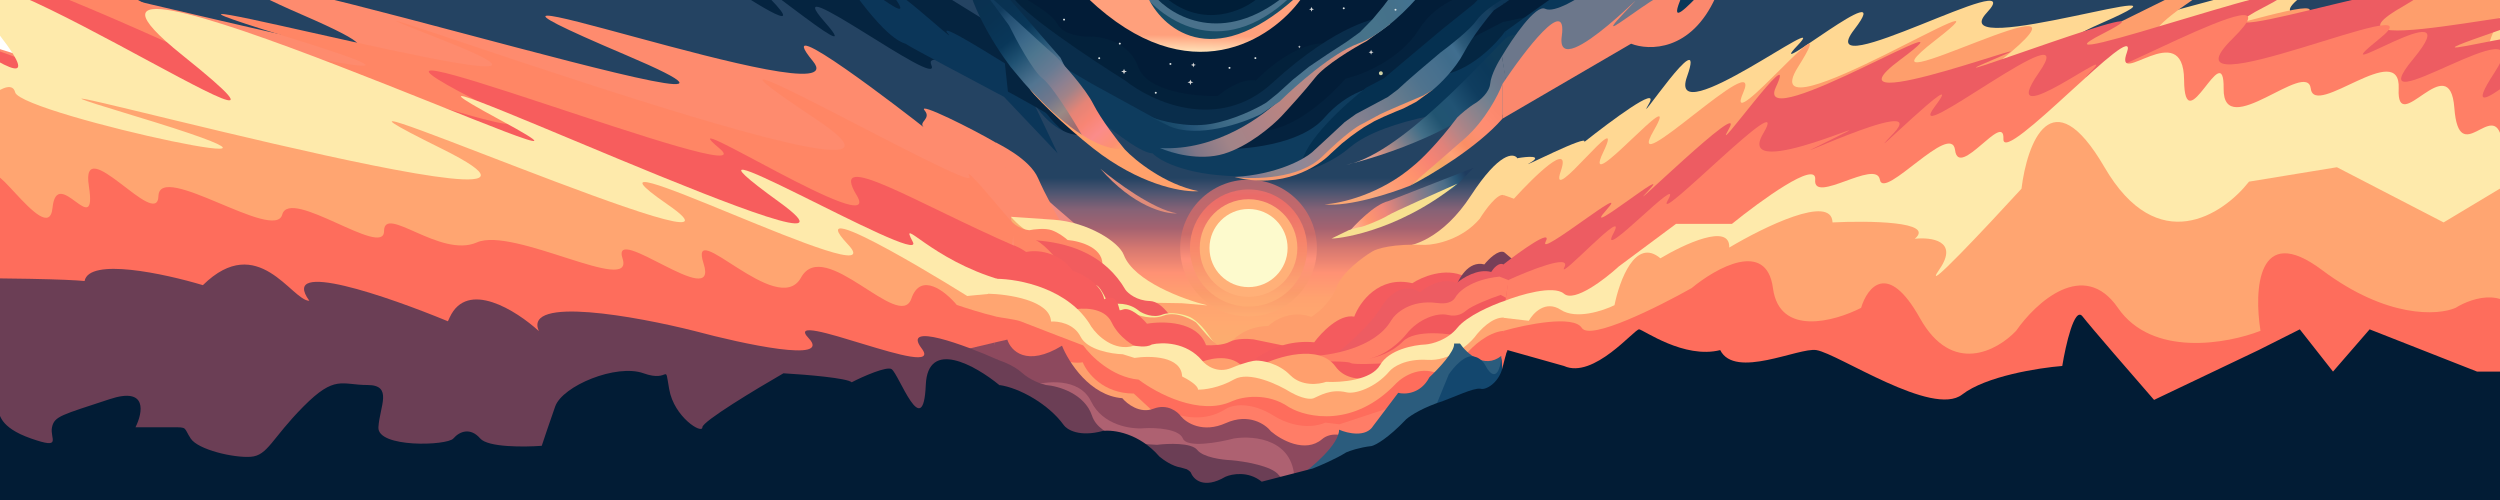 <svg width="5120" height="1024" viewBox="0 0 5120 1024" fill="none" xmlns="http://www.w3.org/2000/svg">
<g clip-path="url(#clip0_1_117)">
<path d="M2924 -48.5C2650.67 -44.833 2098.8 -39.7 2078 -48.5L2156.5 285L2863.5 345.5L2924 -48.5Z" fill="#021C37"/>
<path d="M2654 -18.5C2551.83 -18.833 2344.9 -19.3 2334.5 -18.5L2337.5 13L2432.5 90L2546 82L2648 13L2654 -18.5Z" fill="#174C66"/>
<path d="M2333.5 -22C2380.17 43 2510.5 134 2658.5 -22H2333.5Z" fill="#49718B"/>
<path d="M2363 -10C2399.5 33.768 2504.61 95.044 2633 -10H2363Z" fill="#062D4A"/>
<path d="M2577 -4.5C2546.17 22.167 2465.1 59.5 2387.5 -4.5H2577Z" fill="#001E38"/>
<path d="M2165.5 49C2151 21 2067 -20 2063.5 -23L2057 19.5L2165.5 237L2537.5 300.5L2740 95C2684 69 2604.67 130.833 2572 165C2545.2 159.4 2508.83 183.667 2494 196.5C2447.17 197.833 2349 187.8 2331 137C2313 86.2 2257.83 74.5 2232.5 75C2215 75.667 2177.1 71.4 2165.5 49Z" fill="#03213B"/>
<path d="M2605 170.5C2742 45 2825.5 36.5 2827.5 36.5L2708.5 268.5L2229 335L2031 55.5V-2.5L2071 -11C2087.8 23.8 2233.67 120.833 2304.5 165C2359 208.667 2495.4 270.9 2605 170.5Z" fill="#092D4B"/>
<path d="M2994.5 -15.5H2873L2834 45.5L2713.5 121.5L2553.5 266L2583 314.5L2883 140.5L2994.5 -15.5Z" fill="#021D38"/>
<path d="M2756 161C2668.8 257.4 2601 271.5 2578 266.5L2507 298.5L2533 332.5L2705 286.5L3038.5 13V-16C3010.33 -16 2944.3 -0.6 2905.5 61C2866.7 122.6 2789.67 153.333 2756 161Z" fill="#04223E"/>
<path d="M2493.5 305.5C2546.17 307.333 2663.6 297.1 2712 241.5C2760.29 186.022 2816.25 174.716 2838.35 175.991L2760.5 327.5L2644 431L2230.5 318L2180.5 139L2237 172L2371 245.5L2404.5 256.5L2482 259.5L2596.5 216.5L2604.5 225.5L2493.5 305.5Z" fill="#0E3C5E"/>
<path d="M3019 7.5L3043 -18L3089 -4L3046.5 24.5L2986.5 111.5L2834 212L2665 338.5C2669.8 289.7 2755.67 212.167 2798 179.5L2834 160.5L2878.5 123L2953 60.5L3019 7.5Z" fill="#053050"/>
<path d="M2130 158L2040 77L2022.5 133L2170.5 318.5L2227.5 288L2130 158Z" fill="#052440"/>
<path d="M2098 158L2022.5 104.5L2069 296.5L2204.5 354L2231.5 291C2173.9 292.2 2118.5 202.833 2098 158Z" fill="#0B3659"/>
<path d="M3031.5 36.5C3046.17 26.667 3076.3 6.7 3079.5 5.5L3099.5 12.5L3093.5 99L3004 90.5L3031.5 36.5Z" fill="#031E39"/>
<path d="M2993.5 88.5L3079 44.5L3086 68L3051.5 174L2946 168L2993.5 88.5Z" fill="#042642"/>
<path d="M2950 154C3010.4 146.4 3064.5 89.833 3084 62.5L3079 391L2597 450.5L2657 349.5L2785.5 235.5L2950 154Z" fill="#093759"/>
<path d="M2166 314L2034.5 175.5L2006.5 816L3097.5 829.5V216C3016.17 219.5 2835.7 241.6 2764.5 302C2693.3 362.4 2596.5 366.5 2557 361C2437 363 2376 330.5 2360.5 314C2332.5 314 2259 250.5 2254.5 248.5C2250.9 246.9 2230.67 266.5 2221 276.5C2170.6 281.7 2129.67 233 2115.5 208L2166 314Z" fill="url(#paint0_linear_1_117)"/>
<path d="M3075.5 3C3073.9 3.4 3071.5 14.167 3070.5 19.5L3086.5 59.5C3112.33 56.5 3167.2 51.3 3180 54.5C3196 58.5 3211.5 5 3208 -2.5C3204.5 -10 3154.5 -28.5 3151.5 -29.5C3148.5 -30.5 3077.5 2.5 3075.5 3Z" fill="#031E39"/>
<path d="M3126 35L3078.5 45L3075 56.5L3088 71.5L3126 35Z" fill="#042642"/>
<path d="M3242 -46C3238 -47.6 3133 28 3082 65L3083.5 67L3081 85.5C3208.67 84 3469.2 81.1 3478 81.5C3489 82 3521 -14.5 3521.5 -24.5C3522 -34.5 3247 -44 3242 -46Z" fill="#093759"/>
<path d="M3620 -65L3097.5 216L3085.5 292.5L3103.5 340L5350 472.5L5498 -140.5L3620 -65Z" fill="#244362"/>
<path d="M2051 -53C2036.5 -100.5 1995 -49.5 1952.5 -63.5C1371.83 -82.333 206.3 -122.8 189.5 -134C172.7 -145.2 156.5 36.333 150.5 128.5L1108 306.5L2051 373.5C2055.83 247.167 2062.6 -15 2051 -53Z" fill="#244362"/>
<path d="M2158 240.5C2066.67 186.667 1888.7 89.9 1907.5 133.5C1931 188 1584.5 -73.5 1689 45C1793.5 163.5 1460 -122.5 1576.5 -3.5C1660.61 82.416 1529.18 -5.77 1467.48 -44.32C1459.35 -43.752 1451.25 -46.573 1443.5 -54C1430.29 -66.65 1443.72 -59.165 1467.48 -44.32C1499.18 -46.538 1531.41 -100.335 1546 -133.5L1825 -77L2078 79L2158 240.5Z" fill="#052440"/>
<circle cx="2557" cy="508" r="140" fill="url(#paint1_linear_1_117)"/>
<circle cx="2557" cy="508" r="120" fill="url(#paint2_linear_1_117)"/>
<circle cx="2557" cy="508" r="100" fill="#FFB078"/>
<circle cx="2557" cy="508" r="80" fill="#FDFACD"/>
<path d="M2651.5 -3C2480.3 149.8 2378.5 56.667 2349 -9L2228.5 -3C2436.1 194.2 2605.67 79.833 2664.5 -2L2651.5 -3Z" fill="url(#paint3_linear_1_117)"/>
<path d="M2375.5 303C2489.9 310.6 2591.17 235.833 2627.5 197.5L2689 139.5L2839 40.5L2846.5 49.5L2799 84C2772.17 98.333 2713.5 133.4 2693.5 159C2673.5 184.6 2638.83 222.667 2624 238.5C2605.83 257.667 2556.9 299.8 2506.5 315C2456.1 330.2 2398.17 313.333 2375.5 303Z" fill="url(#paint4_linear_1_117)"/>
<path d="M2781 89.5C2832.6 70.7 2887.83 13.667 2909 -12.5L2847.5 -6.5L2832.5 13.5L2810.5 40L2785 66L2758 85.5L2718 111.5L2681 136.5L2648 163L2616.5 191.5L2593.5 210C2575.33 221.333 2526.9 246 2478.5 254C2430.1 262 2376.33 247.333 2355.5 239L2395 258.5C2453.8 283.7 2544.17 252.667 2582 234L2620.5 208C2652.5 176.333 2729.4 108.3 2781 89.5Z" fill="url(#paint5_linear_1_117)"/>
<path d="M2998 108C2980 142 2948.5 172.5 2935 183.5L2932 185.5L2925.5 189.5L2915.5 196L2906.5 201L2888.5 210.5L2870.5 217.5L2821 241L2772.5 269L2736 298.5L2710 324.5C2699.33 331.5 2677.9 345.5 2677.5 345.5C2677.1 345.5 2649.33 355.833 2635.5 361L2572.5 368L2538.5 364L2528.5 362.5C2614.5 357.3 2670 326.667 2687 312L2718.5 283L2754 250L2777 233.5L2807 217.5L2842.5 198.5L2862.5 183.5C2880.9 165.9 2928.17 125.833 2949.5 108C2969 93.667 3011.1 60.5 3023.5 42.5C3035.9 24.5 3064 6 3076.5 -1L3079.5 8L3059.5 21C3046.5 35.833 3016 74 2998 108Z" fill="url(#paint6_linear_1_117)"/>
<path d="M2707.5 321C2661.1 366.6 2568.83 367.667 2528.5 362.5C2625.3 388.1 2700.17 341.167 2725.5 314.5L2748 294L2767 279L2779.5 270L2793.5 260.5L2815 248L2834 239L2858.5 228.5L2874.5 222L2900.5 208.5L2935 183.5L2915 195.5C2889.33 206.333 2835.7 229.2 2826.5 234C2817.3 238.8 2797.33 249.667 2788.5 254.5C2780.83 257.667 2753.9 275.4 2707.5 321Z" fill="#F89A6E"/>
<path d="M2253.5 345.5C2285.67 372.667 2362.1 429 2410.5 437C2386.17 438.667 2320.7 422.7 2253.5 345.5Z" fill="#E08C7A"/>
<path d="M1979.14 -78.433C1968.49 -15.313 2035.12 91.577 2069.76 137.132L2096.37 168.833L2119.19 194.193L2174.95 248.437L2226.29 290L2251 278.729L2171.79 118.112C2114.75 52.597 2000.18 -79.278 1998.15 -82.66C1996.12 -86.041 1990.55 -88.296 1988.01 -89L1979.14 -78.433Z" fill="url(#paint7_linear_1_117)"/>
<path d="M2239 213C2255 244.6 2288.67 288.167 2303.5 306L2289.5 327L2218.5 281C2199.17 247.333 2155.5 176.2 2135.5 161C2115.5 145.8 2081.17 82 2066.5 52L2015.5 -17C2026.3 -10.2 2124.17 82.333 2160.5 113.5C2180 133.5 2223 181.4 2239 213Z" fill="url(#paint8_linear_1_117)"/>
<path d="M2303.5 306C2229.5 308.8 2146.5 221.5 2108 181.5C2129 210 2211.83 285.167 2257 317.5C2349.4 383.5 2427.67 393.833 2454.5 391.5C2385.7 377.9 2325.17 328.833 2303.5 306Z" fill="#FFA16B"/>
<path d="M2771.87 333.923C2891.96 297.246 3072.15 83.667 3088 75.5C3116.67 63.833 3157.7 64.2 3092.5 159C3030.78 248.736 2861.45 310.606 2771.87 333.923C2766.98 335.418 2762.18 336.619 2757.5 337.5C2762.01 336.432 2766.82 335.239 2771.87 333.923Z" fill="url(#paint9_linear_1_117)"/>
<path d="M2712.5 418.5C2762.9 424.1 2850.83 395.167 2888.5 380L3055.5 250L3094.5 223L3076 115C3068.67 126.167 3053.6 153 3052 171C3050.4 189 3031.33 205.167 3022 211C3007.2 219.8 2990.83 234.333 2984.5 240.5C2944.5 294.1 2908.83 328.167 2896 338.5C2827.2 398.5 2745 416.833 2712.5 418.5Z" fill="url(#paint10_linear_1_117)"/>
<path d="M3077 243C3025.8 301.8 2930 358.833 2888.5 380C2908.5 363 2958.9 319.8 3000.5 283C3042.1 246.2 3068.83 193.667 3077 172V243Z" fill="url(#paint11_linear_1_117)"/>
<path d="M2843 412C2815.4 418.4 2775.83 459 2759.5 478.5L2879.5 430.5L2978 385L3018 343.5L2843 412Z" fill="url(#paint12_linear_1_117)"/>
<path d="M2985 376C2856 479.5 2731 489.5 2727 488.5L2762 471.5C2769.17 469.167 2784 464.6 2786 465C2788.5 465.5 2827 451 2842 441.5C2854 433.9 2946.67 393 2985 376Z" fill="#F7E090"/>
<path d="M3164.5 18C3145.3 8.4 3097.5 78.667 3076 115L3083 162H3086L3080.5 170.5L3224.5 121C3283.33 93.167 3401.9 37.1 3405.5 35.5C3409.1 33.9 3404 -1.167 3401 -18.5L3259 -22.5C3235.5 -5 3183.7 27.6 3164.5 18Z" fill="#6C778B"/>
<path d="M3198.5 74C3210.5 -11.6 3122.5 103.667 3077 172V243L3340.5 89.5C3377.33 104 3463.5 105.3 3513.5 -5.5C3576 -144 3401 100.5 3440.5 2C3480 -96.5 3229.5 128.5 3326 26.5C3422.5 -75.5 3183.5 181 3198.5 74Z" fill="#FB886D"/>
<path d="M1941.5 69C1916.5 40 2046 123 2057.5 129.5L2058 130L2065.5 199.5L2055.5 198C1990.83 163.833 1860.6 94.6 1857 91C1852.5 86.5 1827 92 1749 -15C1671 -122 1885.5 74 1836.5 1.5C1787.5 -71 1966.5 98 1941.5 69Z" fill="#0B3659"/>
<path d="M3093.5 -2L3079.5 8L3075 0L3077.5 -3L3093.5 -2Z" fill="#0D3556"/>
<circle cx="4" cy="4" r="4" transform="matrix(-1 0 0 1 2832 146)" fill="#D0D1A5"/>
<circle cx="2" cy="2" r="2" transform="matrix(-1 0 0 1 2860 18)" fill="#DCE2E2"/>
<circle cx="2" cy="2" r="2" transform="matrix(-1 0 0 1 2754 15)" fill="#DCE2E2"/>
<circle cx="2" cy="2" r="2" transform="matrix(-1 0 0 1 2573 117)" fill="#DCE2E2"/>
<circle cx="2" cy="2" r="2" transform="matrix(-1 0 0 1 2520 137)" fill="#DCE2E2"/>
<circle cx="2" cy="2" r="2" transform="matrix(-1 0 0 1 2399 129)" fill="#DCE2E2"/>
<circle cx="2" cy="2" r="2" transform="matrix(-1 0 0 1 2369 188)" fill="#DCE2E2"/>
<circle cx="2" cy="2" r="2" transform="matrix(-0.995 -0.095 -0.095 0.995 2295.53 87.545)" fill="#DCE2E2"/>
<circle cx="2" cy="2" r="2" transform="matrix(-0.995 -0.095 -0.095 0.995 2253.36 117.381)" fill="#DCE2E2"/>
<circle cx="2" cy="2" r="2" transform="matrix(-0.995 -0.095 -0.095 0.995 2181.36 38.381)" fill="#DCE2E2"/>
<path d="M2808 102L2809.35 105.65L2813 107L2809.35 108.35L2808 112L2806.65 108.35L2803 107L2806.65 105.65L2808 102Z" fill="#D9D9D9"/>
<path d="M2686 14L2687.35 17.649L2691 19L2687.35 20.351L2686 24L2684.65 20.351L2681 19L2684.65 17.649L2686 14Z" fill="#D9D9D9"/>
<path d="M2444 128L2445.35 131.65L2449 133L2445.35 134.35L2444 138L2442.65 134.35L2439 133L2442.65 131.65L2444 128Z" fill="#D9D9D9"/>
<path d="M2438 163L2439.62 167.015L2444 168.5L2439.62 169.985L2438 174L2436.38 169.985L2432 168.5L2436.38 167.015L2438 163Z" fill="#D9D9D9"/>
<path d="M2302 141L2303.62 145.015L2308 146.5L2303.62 147.985L2302 152L2300.38 147.985L2296 146.5L2300.38 145.015L2302 141Z" fill="#D9D9D9"/>
<path d="M2661 93L2661.81 95.19L2664 96L2661.81 96.81L2661 99L2660.19 96.81L2658 96L2660.19 95.19L2661 93Z" fill="#D9D9D9"/>
<path d="M2225.5 479C2195.67 453.5 2133.9 400.4 2125.5 392L2141.5 462.5L2225.5 479Z" fill="#F08C82"/>
<path d="M2126 365C2108.5 324.5 2043.5 294.5 2040 292L2029.5 480.5L2177 463C2165.83 443.833 2140 397.4 2126 365Z" fill="#FE8B6E"/>
<path d="M2090.5 453C2078.33 448.167 2049.5 434.8 2031.5 420L2008.5 440.5L2121.5 486L2090.5 453Z" fill="#F8B16F"/>
<path d="M2124 478.5C2107.2 481.7 2081.33 456.833 2070.5 444L2158 450C2228 454.8 2291.5 495.529 2301.5 522C2321.9 576 2424.33 613.5 2473 625.5L2420.5 621L2360.5 620C2322.9 626 2301.67 596.667 2291.5 583L2244.5 549L2124 478.5Z" fill="#FEE7A4"/>
<path d="M2108 471.5C2066 467.5 2039.83 414.833 2032 389L1995 512.5L2069.5 548C2129 564.5 2249.8 587.6 2257 548C2264.2 508.4 2213 493.833 2186.5 491.5C2181.33 486.833 2167.6 476.3 2154 471.5C2140.4 466.7 2117.67 469.5 2108 471.5Z" fill="#FF8665"/>
<path d="M3012.5 400.5C3070.1 312.1 3099.83 312.667 3107.5 324V479L2887 570.5L2865 505C2890.17 507 2954.9 488.9 3012.5 400.5Z" fill="#FFD893"/>
<path d="M3107.5 324C3127.67 320.5 3161.1 317.5 3133.5 333.5C3103.27 351.023 3255.74 272.592 3244.54 290.894C3297.02 249.316 3400.72 171.649 3377 212.5C3341 274.5 3497.5 37.5 3455 157C3412.5 276.5 3759 12 3681.5 93C3604 174 3891 -61 3797.5 60.5C3704 182 4164 -76 4069 26C3974 128 4554 -62.5 4307 46C4060 154.5 4866.5 -125 4715 -8.5C4563.5 108 5152 -112.5 4857.5 33.5C4563 179.5 5625.5 -264 5229 140.5C4832.5 545 4921.5 457.5 4758 490C4627.2 516 3571.83 451.833 3060.5 416.5L3107.5 324Z" fill="#FFD893"/>
<path d="M2597.5 667.5C2540.3 669.1 2514 704.833 2508 722.5L3131 794L3079.5 399.5C3066.7 395.5 3041.5 430.167 3030.5 448C2994.9 490 2941.33 501.167 2919 501.5C2853.4 498.7 2819.33 509.333 2810.5 515C2790.67 526.833 2748.2 558.1 2737 588.5C2725.8 618.9 2698 641.5 2685.5 649C2645.9 634.2 2610.33 655.167 2597.5 667.5Z" fill="#FE9E6C"/>
<path d="M2305 593.5C2223.5 453.5 2029.5 499.5 2009 494.5L2066.5 643.5L2417 683C2407.67 661.167 2382.2 617.3 2355 616.5C2327.8 615.7 2310.33 600.833 2305 593.5Z" fill="#F25C5E"/>
<path d="M3079.5 399.5L3100.5 407C3141.83 361.333 3218.9 286.1 3196.5 350.5C3168.5 431 3333.5 207.5 3283.5 311.5C3233.5 415.5 3453 153 3386.5 268C3320 383 3614.5 88.5 3570 190C3525.5 291.5 3785 -26 3682.5 137C3580 300 4166 -74.5 3963.5 82.5C3761 239.5 4350.5 -80 4097.5 124C3844.5 328 4819 -222.5 4495 -3.5C4171 215.5 4932 -91.5 4677.5 62C4423 215.5 5267 -249.5 5125.5 24C5017.13 233.468 5191.19 166.954 5275.26 125.901C5299.81 112.785 5315.15 104.631 5316.5 104C5318.26 103.181 5300.96 113.351 5275.26 125.901C5190.84 171.002 4997.46 274.768 4889 333L3060 570L3079.5 399.5Z" fill="#FE9E6C"/>
<path d="M2158 523.74C2100.91 457.571 2075.35 494.375 2071 492.809C2078.1 513.56 2089.85 559.369 2090.94 560.935C2092.02 562.501 2137.01 535.485 2158 523.74Z" fill="#FF8665"/>
<path d="M2267 616C2246.5 573.5 2243 586.5 2240 584.5L2223.5 621L2317.5 693.5L2503.5 726C2500.67 722 2490.8 708.1 2474 684.5C2457.2 660.9 2441 650.667 2435 648.5C2424.33 644.167 2398.4 637.3 2380 644.5C2361.6 651.7 2341 642.5 2333 637C2311.8 618.6 2284.17 621 2273 624.5L2267 616Z" fill="#F6EE99"/>
<path d="M2382.5 646.5C2360.1 655.3 2331.17 646.5 2319.5 641L2315.5 665.5L2493.5 732.5L2501 709.5C2487 708.5 2452.5 662.5 2449 660C2445.5 657.5 2410.5 635.5 2382.5 646.5Z" fill="#FC996C"/>
<path d="M2101.5 516C2067 491.5 2038 498 2030.5 496.5L2045.5 626L2298 680.5C2298.33 671.333 2297.3 647.6 2290.5 626C2283.7 604.4 2268.33 608.333 2261.5 613C2255.1 580.6 2216.17 560.833 2197.5 555C2167.1 513.4 2120.83 511.667 2101.5 516Z" fill="#F75D5D"/>
<path d="M2093.5 547.5C2055.5 508 2036 556 2032 558L2037.5 668.5L2602.5 860L2632.5 756L2637.5 709.5L2567 695C2556.33 693.667 2531.7 692.8 2518.5 700C2505.3 707.2 2480.67 707.667 2470 707C2452.8 657.8 2382.17 657.167 2349 663C2339 650.833 2315.1 628 2299.5 634C2283.9 640 2270 627.5 2265 620.5C2256.2 606.5 2239.33 605.667 2232 607C2200.8 611.4 2171.67 580.833 2161 565C2147.4 522.2 2110.33 535.5 2093.5 547.5Z" fill="#F75D5D"/>
<path d="M2691.5 701C2605.1 693 2545.83 750.333 2527 780L2674.5 849L3012.5 697.5L2999 566C2959.8 546.8 2911.67 567.333 2892.5 580C2823.7 564 2784.5 619 2773.5 648.5C2743.1 642.5 2706.17 681 2691.5 701Z" fill="#F45B5E"/>
<path d="M3040 541.5C3006.8 533.1 2986.17 572 2980 592.5L3080.5 578.5V516.5C3068.5 510.9 3048.5 530.833 3040 541.5Z" fill="#773F58"/>
<path d="M3104 536.5L3080.5 516.5L3077 549L3104 536.5Z" fill="#773F58"/>
<path d="M2828.5 629.5C2798.1 678.7 2726.5 734.667 2694.5 756.5L3121.5 824L3079 541.5C3069.4 536.7 3058.33 549.833 3054 557C3026.8 549.4 2995.33 569.167 2983 580C2955 566.8 2921.33 586.833 2908 598.5C2894.17 588.333 2858.9 580.3 2828.5 629.5Z" fill="#ED5C62"/>
<path d="M3165.5 495C3180.3 466.6 3114 514.167 3079 541.5L3062 572L3131 734L4667.5 681.5L5245 256.5C5125.5 280.833 4945.9 292.8 5183.5 146C5480.5 -37.5 4801 172 5110 65C5419 -42 4692.5 144 4919 14.5C5145.5 -115 4414.5 129 4637 14.5C4859.5 -100 4112.5 168 4306.5 69C4500.5 -30 3900 199 4081 122.5C4262 46 3708 259 3891.5 122.5C4075 -14 3588 283.5 3637 178.5C3686 73.5 3500 335 3540.5 264.5C3581 194 3313.5 456 3374.5 392C3435.5 328 3231.5 495 3289.5 430.5C3347.5 366 3147 530.5 3165.5 495Z" fill="#ED5C62"/>
<path d="M3204 547C3218 519.8 3133.17 553.333 3089 573.5L3052.5 649.5L3416 862L5108.5 386C5055.5 397 4987.5 395.3 5139.5 300.5C5329.5 182 5037.5 350.5 5151 196.5C5264.5 42.5 5007.5 303 5108.5 149C5209.5 -5 4817 272 4942.5 120.5C5068 -31 4735 190.5 4873.5 79C5012 -32.5 4407.5 241.5 4572.5 79C4737.5 -83.5 4202.5 224.5 4279.5 149C4356.5 73.5 4079 287.5 4175.5 149C4272 10.5 3888.5 316 3963 217.5C4037.5 119 3792.5 362.5 3877.5 273.5C3962.5 184.5 3589.5 364.5 3747 287.5C3904.5 210.5 3547 381.5 3611 273.5C3675 165.5 3381 471 3416 409.5C3451 348 3269.5 543 3304 478.5C3338.5 414 3186.5 581 3204 547Z" fill="#FF7F66"/>
<path d="M2786.5 715.5L2781.5 767.5L3064.5 724C3072.5 681 3088.2 593 3087 585C3085.8 577 3037.83 600.667 3014 613.5L2900 643.5L2786.5 715.5Z" fill="#F2595C"/>
<path d="M3203 601.5C3181.8 583.1 3112.5 603.833 3080.5 616.5L3068.5 672L3246 724L3547 748.5C3792.33 747.667 4306.4 741.6 4400 724C4493.6 706.4 5004 588.667 5247.5 532L5189 368C5172.83 368 5137.1 351.3 5123.5 284.5C5106.5 201 5036 347.5 5026.5 221C5017 94.5 4907.5 284.5 4912.5 181.5C4917.5 78.5 4740 243 4732.5 181.5C4725 120 4552.5 292 4554 181.5C4555.5 71 4474 295 4473 163.5C4472 32 4328 184.5 4356 107C4384 29.5 4100.5 342.5 4103 284.5C4105.5 226.5 4011.5 368 4004 307.5C3996.5 247 3857.5 411.5 3850 368C3842.5 324.5 3712.5 419.5 3717.5 368C3721.5 326.8 3605.5 411.167 3547 458.5H3432.5L3315.5 545.5C3286.83 571.833 3224.2 619.9 3203 601.5Z" fill="#FEEAAB"/>
<path d="M2681 729.5C2723.17 728.833 2815.8 713.3 2849 656.5C2857.83 641.5 2889 613.3 2943 620.5C2951.5 621.633 2970.8 623.6 2980 610C2986 598 3012.6 572.5 3071 566.5L3089 573.5L3084.5 610L3073.5 604C3052 611 3014 626.5 3003.5 635.5C2997.08 641 2985 649.8 2965 645C2943 639.72 2904.87 653 2880 684.5C2868.35 699.25 2837.44 728.437 2801.9 734.947C2820.26 731.755 2851.34 721.843 2873 699.5C2898.2 673.5 2970.5 683 3003.5 691L2943 775L2710.5 755.5L2681 729.5Z" fill="#FF7F66"/>
<path d="M2276.5 660C2261.7 628.8 2216.33 630 2195.5 634.5L2269 711.5L2335.5 714.5C2322 709.333 2291.3 691.2 2276.5 660Z" fill="#FFA06E"/>
<path d="M2766.5 743.5C2760 739 2706 740.5 2704 740.5L2801.5 811L2845.5 743.5C2821.33 745 2771.7 747.1 2766.5 743.5Z" fill="#F4595D"/>
<path d="M1893.5 226C1878 207.5 1992 264 2041 293L2056.5 317.5L2085.5 580.5L1411.5 644C991.667 527.833 95.2 257.8 -132 107C-416 -81.5 612.5 350.5 -9 30.5C-630.5 -289.5 1195.5 280 619.5 30.5C43.5 -219 1841 350.5 1282.5 113C724 -124.5 1766.5 248.5 1665 125.5C1570.74 11.273 1862.42 237.277 1891.69 260.487C1880.12 249.503 1908.33 243.705 1893.5 226Z" fill="#FE8B6E"/>
<path d="M2543 749C2516.6 723 2471 735.5 2451.5 745V789.5L2825 831L2878.5 748.5C2844.67 768.5 2768.6 796.9 2735 750.5C2701.4 704.1 2617.33 730.167 2579.5 749C2578.33 759.833 2569.4 775 2543 749Z" fill="#FF9F6D"/>
<path d="M1985.5 362C1970.3 330.8 2057.83 440.333 2079.5 462.5L2056.5 585.5C1448 585.5 185.5 521.5 165.5 521.5C140.5 521.5 340 320.5 -110.5 -59C-510.693 -396.122 347.385 14.46 392.949 66.549C555.291 100.172 981.9 197.108 583 74C43.5 -92.5 1383 268 901.5 80C420 -108 2050 496 1672.5 245C1295 -6 2004.5 401 1985.5 362Z" fill="#FF8665"/>
<path d="M1754.5 400C1694.5 301.5 1878 417 2080 504.5L2099.5 542L2202.5 787L686.5 653C488.333 628 74.8 574.1 6 558.5C-80 539 -180.5 372 -126.5 355C-72.5 338 88 259 -89 107.5C-266 -44 590.5 394 65.5 39C-459.5 -316 1012.5 408 454 129.5C-104.5 -149 1387 416.5 976 206C565 -4.5 1589 400 1473 303.5C1357 207 1814.5 498.5 1754.5 400Z" fill="#F75D5D"/>
<path d="M2235 669C2189.8 590.6 2086.17 571 2040 571L2069 851L3091.5 822L3080.5 616.5C3056.83 624.5 3004.5 646.7 2984.5 671.5C2964.5 696.3 2932.83 704.5 2919.5 705.5C2896 706.333 2844.5 715.9 2826.5 747.5C2808.5 779.1 2745.33 783.667 2716 782C2701.17 787.333 2665.6 792 2642 768C2618.4 744 2585.83 738.333 2572.5 738.5C2567.67 738.5 2550.8 741.5 2522 753.5C2493.2 765.5 2470 748.5 2462 738.5C2429.6 700.1 2379.83 700.5 2359 705.5C2347 713 2325.5 708 2322.5 708C2281.7 720.8 2247.17 687.333 2235 669Z" fill="#FEEAAB"/>
<path d="M3131 657L3080 651L3055 699L3196.5 867.5L5198 802L5172 355L5004.5 455.5L4786 342.5L4606 372C4552.67 440 4418.8 529.3 4310 342.5C4201.2 155.7 4151.33 294 4140 386.5C4067.17 466 3931.6 610.3 3972 551.5C4012.4 492.7 3955.17 485.333 3921.5 489C3964.3 453.4 3827 451.833 3753 455.5C3751.4 396.7 3611.33 465.333 3541.5 507C3543.5 455.8 3448.33 500.333 3400.5 529C3349.3 485.4 3316.5 574.833 3306.5 625C3282.83 636.667 3227.7 654.9 3196.5 634.5C3165.3 614.1 3139.83 641 3131 657Z" fill="#FFA571"/>
<path d="M1903.5 621.5C1903.67 612.5 1931.3 590 2040.5 572L2055 631C2026.5 636.333 1969.2 647 1968 647C1966.8 647 1924.5 630 1903.5 621.5Z" fill="#FEEAAB"/>
<path d="M1869.5 495.5C1839.5 439 1906 532 2050.5 573.5L1986.5 707L11.195 330.228C11.392 330.943 10.935 330.798 10 330L11.195 330.228C9.713 324.82 -29.093 270.24 -181 77C-396 -196.5 228 350.5 -23.5 43.5C-275 -263.5 793.5 449.5 373.5 113C-46.5 -223.5 1426 462.5 1024 245.5C622 28.5 1879 618.5 1595.5 413.5C1312 208.5 1899.5 552 1869.5 495.5Z" fill="#FEEAAB"/>
<path d="M2152.5 658.5C2150.9 614.9 2063.83 602.333 2023.5 601.5L2073 894.5L3080 864.5V650.5C3056.4 648.9 3030.5 676.167 3020.5 690C3007 706.833 2968.7 739.8 2923.5 737C2878.3 734.2 2852.33 751.833 2845 761C2816.6 794.2 2775 807.56 2758 803.5C2724.5 795.5 2701.5 811.242 2690.5 815.5C2678.1 820.3 2654 809.5 2643.5 803.5C2617.67 787.333 2558.3 759.4 2527.5 777C2496.7 794.6 2465.33 798.333 2453.5 798C2453.9 789.2 2432 776.333 2421 771C2419.4 729 2355.33 728.167 2323.5 733L2299.5 725.5C2276.33 724.833 2226.6 716.7 2213 689.5C2199.4 662.3 2167 657.5 2152.5 658.5Z" fill="#FFA571"/>
<path d="M1736.5 500.5C1628.5 386 1986 608.5 1994.5 615L2079 687L88 504.5L-85 257.5C-50.167 219.333 21.8 152.2 31 189C42.5 235 793.5 394 272.5 236.5C-248.5 79 1350.5 525.5 905.5 305C460.5 84.5 1615 590 1367.5 419C1120 248 1844.5 615 1736.5 500.5Z" fill="#FFA571"/>
<path d="M1935 611C1963.33 608 2020.8 602 2024 602L2070 626.5L2071.5 662C2025.5 656.833 1931.9 646 1925.5 644C1919.1 642 1929.17 621.167 1935 611Z" fill="#FFA571"/>
<path d="M2090 658C2079.5 654 2045.5 650 2040.5 648.5L2031 730.5L2421.5 958L3074 894L3079.5 677.5C3046.7 680.3 3014.83 710.333 3003 725L2951.5 768.5C2912.7 746.1 2874 770.167 2859.5 785C2773.1 876.2 2677.17 855.667 2640 834C2595.2 802.8 2543.67 812.667 2523.5 821.5C2457.5 852.7 2368.33 805.167 2332 777.5C2277.2 772.3 2233.5 728.667 2218.5 707.5L2167.5 688C2145.17 679.333 2098.4 661.2 2090 658Z" fill="#FE6D5C"/>
<path d="M2510.5 837.5C2467.3 865.5 2418.5 853.5 2399.5 844L2394 910.5L2817.5 991.5L2852.5 833L2743 869L2714.5 865.5C2673.7 882.7 2628.17 864 2610.5 852.5C2560.5 820.9 2523 829.333 2510.5 837.5Z" fill="#FF7D67"/>
<path d="M1959.5 624.5C1974 629.5 2010.5 641.3 2040.5 648.5L2062 690L2015.5 926.5C1722 918.167 1126.4 898.8 1092 888C1049 874.5 578 881 476.5 863C375 845 -80.5 727 -80.5 704.5C-80.5 682 -76 512 -80.5 426C-85 340 -33 401.5 -3.5 401.5C-49 263 98.5 516.5 107.5 426C116.5 335.5 200 496.5 182 381C164 265.5 322.5 473.5 324.5 401.5C326.5 329.5 562.5 496.5 578 439.5C593.5 382.5 786.5 529.5 786.5 473.5C786.5 417.5 902 529.5 976.5 496.5C1051 463.5 1300 605.5 1275 529.5C1250 453.5 1473.5 640.5 1441 540C1408.5 439.5 1593 654.5 1640.5 568.5C1688 482.5 1842.5 681 1866.5 611.5C1885.7 555.9 1936.5 597 1959.5 624.5Z" fill="#FE6D5C"/>
<path d="M2217.5 742C2203.1 744.4 2187.5 741 2181.5 739V833.5L2396.5 875L2322 806C2258.8 806 2226 763.333 2217.5 742Z" fill="#FEA06D"/>
<path d="M2037 701.5V745L2103 1012H2616.5L2836 941.5C2807.5 915.333 2741.9 870.3 2707.5 899.5C2673.1 928.7 2623.5 901 2603 883.5C2591.83 869 2557.7 845.3 2510.5 866.5C2463.3 887.7 2429.5 866 2418.5 852.5C2411.5 842.833 2390.5 826.2 2362.5 837C2334.5 847.8 2308.17 827.167 2298.5 815.5C2232.1 810.3 2188.5 741.667 2175 708C2102.2 752.4 2070 718.167 2063 695.5L2037 701.5Z" fill="#8D495E"/>
<path d="M2234.5 822C2210.5 772.4 2141.17 780.333 2109.5 790.5V795L2128.5 938C2301.5 992.5 2648.2 1079.1 2651 989.5C2653.8 899.9 2569.5 891.167 2527 898C2495.5 906.333 2430.5 918 2422.5 898C2414.5 878 2366.5 875.667 2343.5 877C2317.17 879.333 2258.5 871.6 2234.5 822Z" fill="#AE6171"/>
<path d="M2092.5 763C2075.3 747.4 2047 737.5 2035 734.5L2026.5 1010H2727.5L2713.5 967C2687.67 976.833 2632.6 991.8 2619 973C2605.4 954.2 2548.33 944.833 2521.5 942.5C2503.33 941.833 2464 936.7 2452 921.5C2440 906.3 2392 908.167 2369.5 911C2331.5 910.167 2251.7 897.1 2236.5 851.5C2221.3 805.9 2167.17 790.5 2142 788.5C2132.67 786.5 2109.7 778.6 2092.5 763Z" fill="#6B3E55"/>
<path d="M3239.5 671.5C3222.7 644.7 3125.83 664.333 3079.5 677.5L3051.5 744L3170 926L4250.5 891.5L5150.5 879C5166.17 842.5 5191.4 748.9 5167 666.5C5142.6 584.1 5064.83 608.167 5029 630.5C4993.17 646.167 4888.3 652.6 4755.5 553C4622.7 453.4 4616.17 594.5 4629.5 677.5C4561.33 704.167 4407.5 732.1 4337.5 630.5C4267.5 528.9 4169.33 619.5 4129 677.5C4090.83 718 3998 769.5 3932 651.5C3866 533.5 3824.17 588.333 3811.5 630.5C3756.83 658.5 3644.2 689.6 3631 590C3617.8 490.4 3514.5 548.5 3464.5 590C3396.5 628.333 3256.3 698.3 3239.5 671.5Z" fill="#FE6D5C"/>
<path d="M1971.5 717L2037 701.5L2042.5 743L1971.5 717Z" fill="#8D495E"/>
<path d="M1887.5 713.5C1845.5 658.3 1977.33 707 2044 737L2047.5 781.5C2036.17 849.833 2010.5 986.1 1998.5 984.5C1986.5 982.9 1622.5 995.167 1442 1001.5C948.167 979.5 -47.8 934.4 -81 930C-114.2 925.6 -52.167 849.167 -17 811.5C-207 777.5 -75.5 631 -81 603C-86.5 575 -148.5 567 60 571C121.84 572.186 155.751 573.813 173.21 575.513C182.457 527.157 335.93 560.113 415.5 584C528.5 473 597.5 616 633.5 616C570.927 529.666 794.323 607.097 917.329 657.977C918.481 655.466 919.703 652.809 921 650C957 572 1057.67 636.167 1103.5 678C1071.9 605.6 1303.33 647.833 1423 678C1521.17 704.333 1705.2 744.1 1656 692.5C1594.5 628 1940 782.5 1887.5 713.5Z" fill="#6B3E55"/>
<path d="M3203 749.5L3087.5 717L3037.5 938L2937 1205L5151 1160L5248 889.5L5131 761H5073L4853 674.5L4778 761L4710 674.5L4625.5 717L4411.5 819C4369.5 770.833 4281.4 669.2 4265 648C4248.6 626.8 4230.5 706.833 4223.5 749.5C4175.33 753.333 4066.9 770.4 4018.5 808C3958 855 3765 724.5 3720 717C3684 711 3553.17 777.167 3523 717C3449.17 735.667 3366.2 675.7 3357 674.5C3347.8 673.3 3263.67 777.167 3203 749.5Z" fill="#021C35"/>
<path d="M1896 788.5C1900 692.9 1998 748.667 2046.5 788.5L2125.5 913L2205.5 1265C1479.83 1244.83 15.9 1199.5 -34.5 1179.5C-97.5 1154.5 -79.5 1001 -67 983C-54.5 965 -7 817.5 -4.5 832.5C-2 847.5 -2 875 63.5 898C129 921 101.5 898 106.5 875C111.5 852 126.5 850 224.5 817.5C302.9 791.5 292.5 845 277.5 875H352.5C385 875 375.5 875 390.5 898C405.5 921 478.5 938 513.5 935.5C548.5 933 556.5 898 621.5 832.5C686.5 767 699.5 788.5 752.5 788.5C805.5 788.5 777.5 832.5 775 875C772.5 917.5 915.5 913 928.5 898C941.5 883 963.5 875 983.5 898C999.5 916.4 1074.17 915.667 1109.5 913C1113.67 900.333 1125 866.5 1137 832.5C1152 790 1262.5 744.5 1318 764.5C1373.5 784.5 1360.5 739.5 1370.5 797C1380.5 854.5 1438.5 890 1438.5 875C1438.5 863 1549.17 796.333 1604.5 764.5C1652.35 767.258 1734.6 774.215 1744.34 782.879C1767.56 770.758 1816.33 749.551 1826 756C1841 766 1891 908 1896 788.5Z" fill="#021C35"/>
<path d="M2742.5 880C2742.5 910.4 2686.83 957.333 2659 977L3082 869L3074.5 729C3039.7 756.6 3003.67 723.5 2990 703.5H2978C2980 719.5 2945.17 756.167 2927.5 772.5C2909.5 806.9 2877.33 808.167 2863.5 804.5L2812.5 872C2797.7 896.4 2759.67 887.5 2742.5 880Z" fill="#2B5C7D"/>
<path d="M2967 767L2929.5 858.5L3082 822L3075 732.5C3068.6 783.7 3051 765.5 3043 750C3036.2 736.4 3024.83 731.333 3020 730.5C3001.2 724.1 2976.83 752.167 2967 767Z" fill="#13476E"/>
<path d="M2178.5 870.5C2148 828 2087.5 794 2046.5 788.5L2033 1049.5H3087.5V717C3087.17 716.333 3084.6 722.7 3077 753.5C3069.4 784.3 3042.5 800 3031.5 796C3017.1 794.4 2978.5 813 2956 821C2914.5 834.5 2891 849.333 2880 858.5C2842.4 898.1 2817 911.667 2809 913.5C2784.2 916.3 2764 923.333 2757 926.5C2736.2 939.7 2702.67 954 2688.5 959.5L2584 986.5C2556.4 964.1 2522.83 970.5 2509.5 976.5C2465.1 1002.5 2444 981.667 2439 968C2437.4 965.2 2432.67 962.167 2430.5 961L2418.5 957.5C2401.3 955.1 2382 941.5 2374.5 935C2332.5 886.6 2280 879.833 2259 882.5C2210.6 895.7 2185.17 880 2178.5 870.5Z" fill="#021C35"/>
</g>
<defs>
<linearGradient id="paint0_linear_1_117" x1="2552" y1="175.5" x2="2552" y2="829.5" gradientUnits="userSpaceOnUse">
<stop offset="0.289" stop-color="#244362"/>
<stop offset="0.336" stop-color="#4F5671"/>
<stop offset="0.387" stop-color="#856276"/>
<stop offset="0.446" stop-color="#A46270"/>
<stop offset="0.508" stop-color="#D47770"/>
<stop offset="0.585" stop-color="#FF9174"/>
<stop offset="0.665" stop-color="#FFA26F"/>
<stop offset="0.742" stop-color="#FFA970"/>
<stop offset="0.789" stop-color="#FCAC6F"/>
</linearGradient>
<linearGradient id="paint1_linear_1_117" x1="2557" y1="368" x2="2557" y2="648" gradientUnits="userSpaceOnUse">
<stop offset="0.024" stop-color="#AE676F"/>
<stop offset="0.188" stop-color="#C1686C"/>
<stop offset="0.398" stop-color="#CB6C6A"/>
<stop offset="0.58" stop-color="#FF917A"/>
<stop offset="0.827" stop-color="#FB9B6B"/>
<stop offset="1" stop-color="#FEAC72"/>
</linearGradient>
<linearGradient id="paint2_linear_1_117" x1="2557" y1="388" x2="2557" y2="628" gradientUnits="userSpaceOnUse">
<stop stop-color="#E3706D"/>
<stop offset="0.057" stop-color="#EB6B68"/>
<stop offset="0.193" stop-color="#ED7368"/>
<stop offset="0.501" stop-color="#F8886B"/>
<stop offset="0.903" stop-color="#FEA972"/>
<stop offset="0.978" stop-color="#FEAC72"/>
</linearGradient>
<linearGradient id="paint3_linear_1_117" x1="2447" y1="72.5" x2="2446.5" y2="106.15" gradientUnits="userSpaceOnUse">
<stop stop-color="#FFA07C"/>
<stop offset="1" stop-color="#FFE2B9"/>
</linearGradient>
<linearGradient id="paint4_linear_1_117" x1="2827.5" y1="65.5" x2="2376" y2="303.5" gradientUnits="userSpaceOnUse">
<stop offset="0.099" stop-color="#E7997D"/>
<stop offset="0.144" stop-color="#DF9081"/>
<stop offset="0.226" stop-color="#D48D7C"/>
<stop offset="0.339" stop-color="#B88A88"/>
<stop offset="0.459" stop-color="#BC8580"/>
<stop offset="0.608" stop-color="#AD8387"/>
<stop offset="0.748" stop-color="#A18488"/>
<stop offset="0.881" stop-color="#807687"/>
<stop offset="1" stop-color="#3C6888"/>
</linearGradient>
<linearGradient id="paint5_linear_1_117" x1="2879" y1="-13" x2="2361" y2="242.5" gradientUnits="userSpaceOnUse">
<stop stop-color="#437290"/>
<stop offset="0.083" stop-color="#45718A"/>
<stop offset="0.152" stop-color="#46738B"/>
<stop offset="0.25" stop-color="#487289"/>
<stop offset="0.347" stop-color="#50718C"/>
<stop offset="0.445" stop-color="#4B748E"/>
<stop offset="0.548" stop-color="#4B738D"/>
<stop offset="0.644" stop-color="#4D748E"/>
<stop offset="0.736" stop-color="#436F8A"/>
<stop offset="0.807" stop-color="#396683"/>
<stop offset="0.894" stop-color="#235377"/>
<stop offset="0.937" stop-color="#1B4C6D"/>
<stop offset="0.973" stop-color="#174869"/>
<stop offset="1" stop-color="#114263"/>
</linearGradient>
<linearGradient id="paint6_linear_1_117" x1="3074.5" y1="6.5" x2="2534.5" y2="363" gradientUnits="userSpaceOnUse">
<stop offset="0.02" stop-color="#0D3556"/>
<stop offset="0.049" stop-color="#174060"/>
<stop offset="0.086" stop-color="#154062"/>
<stop offset="0.132" stop-color="#1E4C6D"/>
<stop offset="0.173" stop-color="#2D5A79"/>
<stop offset="0.204" stop-color="#406E8F"/>
<stop offset="0.238" stop-color="#3F6C8B"/>
<stop offset="0.285" stop-color="#47708E"/>
<stop offset="0.355" stop-color="#4F738E"/>
<stop offset="0.424" stop-color="#60798D"/>
<stop offset="0.478" stop-color="#6F7C8D"/>
<stop offset="0.536" stop-color="#7B7E8F"/>
<stop offset="0.63" stop-color="#8D838E"/>
<stop offset="0.728" stop-color="#9F848B"/>
<stop offset="0.825" stop-color="#8C8899"/>
<stop offset="0.897" stop-color="#8F848A"/>
<stop offset="0.947" stop-color="#857C91"/>
<stop offset="1" stop-color="#70758B"/>
</linearGradient>
<linearGradient id="paint7_linear_1_117" x1="1993.71" y1="-51.664" x2="2238.35" y2="249.794" gradientUnits="userSpaceOnUse">
<stop stop-color="#082F4E"/>
<stop offset="0.091" stop-color="#0A3150"/>
<stop offset="0.246" stop-color="#093252"/>
<stop offset="0.389" stop-color="#093759"/>
<stop offset="0.493" stop-color="#1F5172"/>
<stop offset="0.645" stop-color="#527591"/>
<stop offset="0.766" stop-color="#71778C"/>
<stop offset="0.858" stop-color="#998985"/>
<stop offset="0.965" stop-color="#9F6B6F"/>
</linearGradient>
<linearGradient id="paint8_linear_1_117" x1="2042.5" y1="11" x2="2310.5" y2="317.5" gradientUnits="userSpaceOnUse">
<stop offset="0.027" stop-color="#103B5D"/>
<stop offset="0.09" stop-color="#245073"/>
<stop offset="0.215" stop-color="#3B6889"/>
<stop offset="0.304" stop-color="#4D768F"/>
<stop offset="0.42" stop-color="#677B93"/>
<stop offset="0.507" stop-color="#8B8091"/>
<stop offset="0.57" stop-color="#A28388"/>
<stop offset="0.657" stop-color="#E48476"/>
<stop offset="0.736" stop-color="#F88574"/>
<stop offset="0.819" stop-color="#FB8C8A"/>
<stop offset="0.912" stop-color="#FD9071"/>
<stop offset="0.963" stop-color="#FFA16B"/>
</linearGradient>
<linearGradient id="paint9_linear_1_117" x1="3084.5" y1="108" x2="2764" y2="330.5" gradientUnits="userSpaceOnUse">
<stop offset="0.054" stop-color="#0F3B58"/>
<stop offset="0.137" stop-color="#0C395A"/>
<stop offset="0.25" stop-color="#0F3D5F"/>
<stop offset="0.385" stop-color="#215374"/>
<stop offset="0.494" stop-color="#215471"/>
<stop offset="0.606" stop-color="#436F88"/>
<stop offset="0.705" stop-color="#787E8C"/>
<stop offset="0.856" stop-color="#DA9484"/>
<stop offset="1" stop-color="#D8B6AC"/>
</linearGradient>
<linearGradient id="paint10_linear_1_117" x1="3084.5" y1="136.5" x2="2718" y2="419" gradientUnits="userSpaceOnUse">
<stop offset="0.056" stop-color="#6C778B"/>
<stop offset="0.138" stop-color="#6D8091"/>
<stop offset="0.239" stop-color="#8D838C"/>
<stop offset="0.348" stop-color="#B78586"/>
<stop offset="0.433" stop-color="#E0827A"/>
<stop offset="0.521" stop-color="#F78373"/>
<stop offset="0.63" stop-color="#FF936D"/>
<stop offset="0.732" stop-color="#FE9E76"/>
<stop offset="0.814" stop-color="#F9A87C"/>
<stop offset="1" stop-color="#FAA76E"/>
</linearGradient>
<linearGradient id="paint11_linear_1_117" x1="3077" y1="207" x2="2884" y2="380" gradientUnits="userSpaceOnUse">
<stop offset="0.081" stop-color="#FB886D"/>
<stop offset="0.207" stop-color="#FF8C71"/>
<stop offset="0.319" stop-color="#FC8F70"/>
<stop offset="0.452" stop-color="#FA8E64"/>
<stop offset="0.579" stop-color="#FFA176"/>
<stop offset="0.687" stop-color="#F3A565"/>
<stop offset="0.826" stop-color="#F6B66E"/>
<stop offset="1" stop-color="#FFB473"/>
</linearGradient>
<linearGradient id="paint12_linear_1_117" x1="3001" y1="355.5" x2="2765" y2="471.5" gradientUnits="userSpaceOnUse">
<stop stop-color="#1F3C5F"/>
<stop offset="0.083" stop-color="#275576"/>
<stop offset="0.181" stop-color="#4C6E89"/>
<stop offset="0.318" stop-color="#727A8D"/>
<stop offset="0.501" stop-color="#AA7D84"/>
<stop offset="0.693" stop-color="#EF877A"/>
<stop offset="0.843" stop-color="#FF956E"/>
<stop offset="1" stop-color="#FFB89C"/>
</linearGradient>
<clipPath id="clip0_1_117">
<rect width="5120" height="1024" fill="white"/>
</clipPath>
</defs>
</svg>
